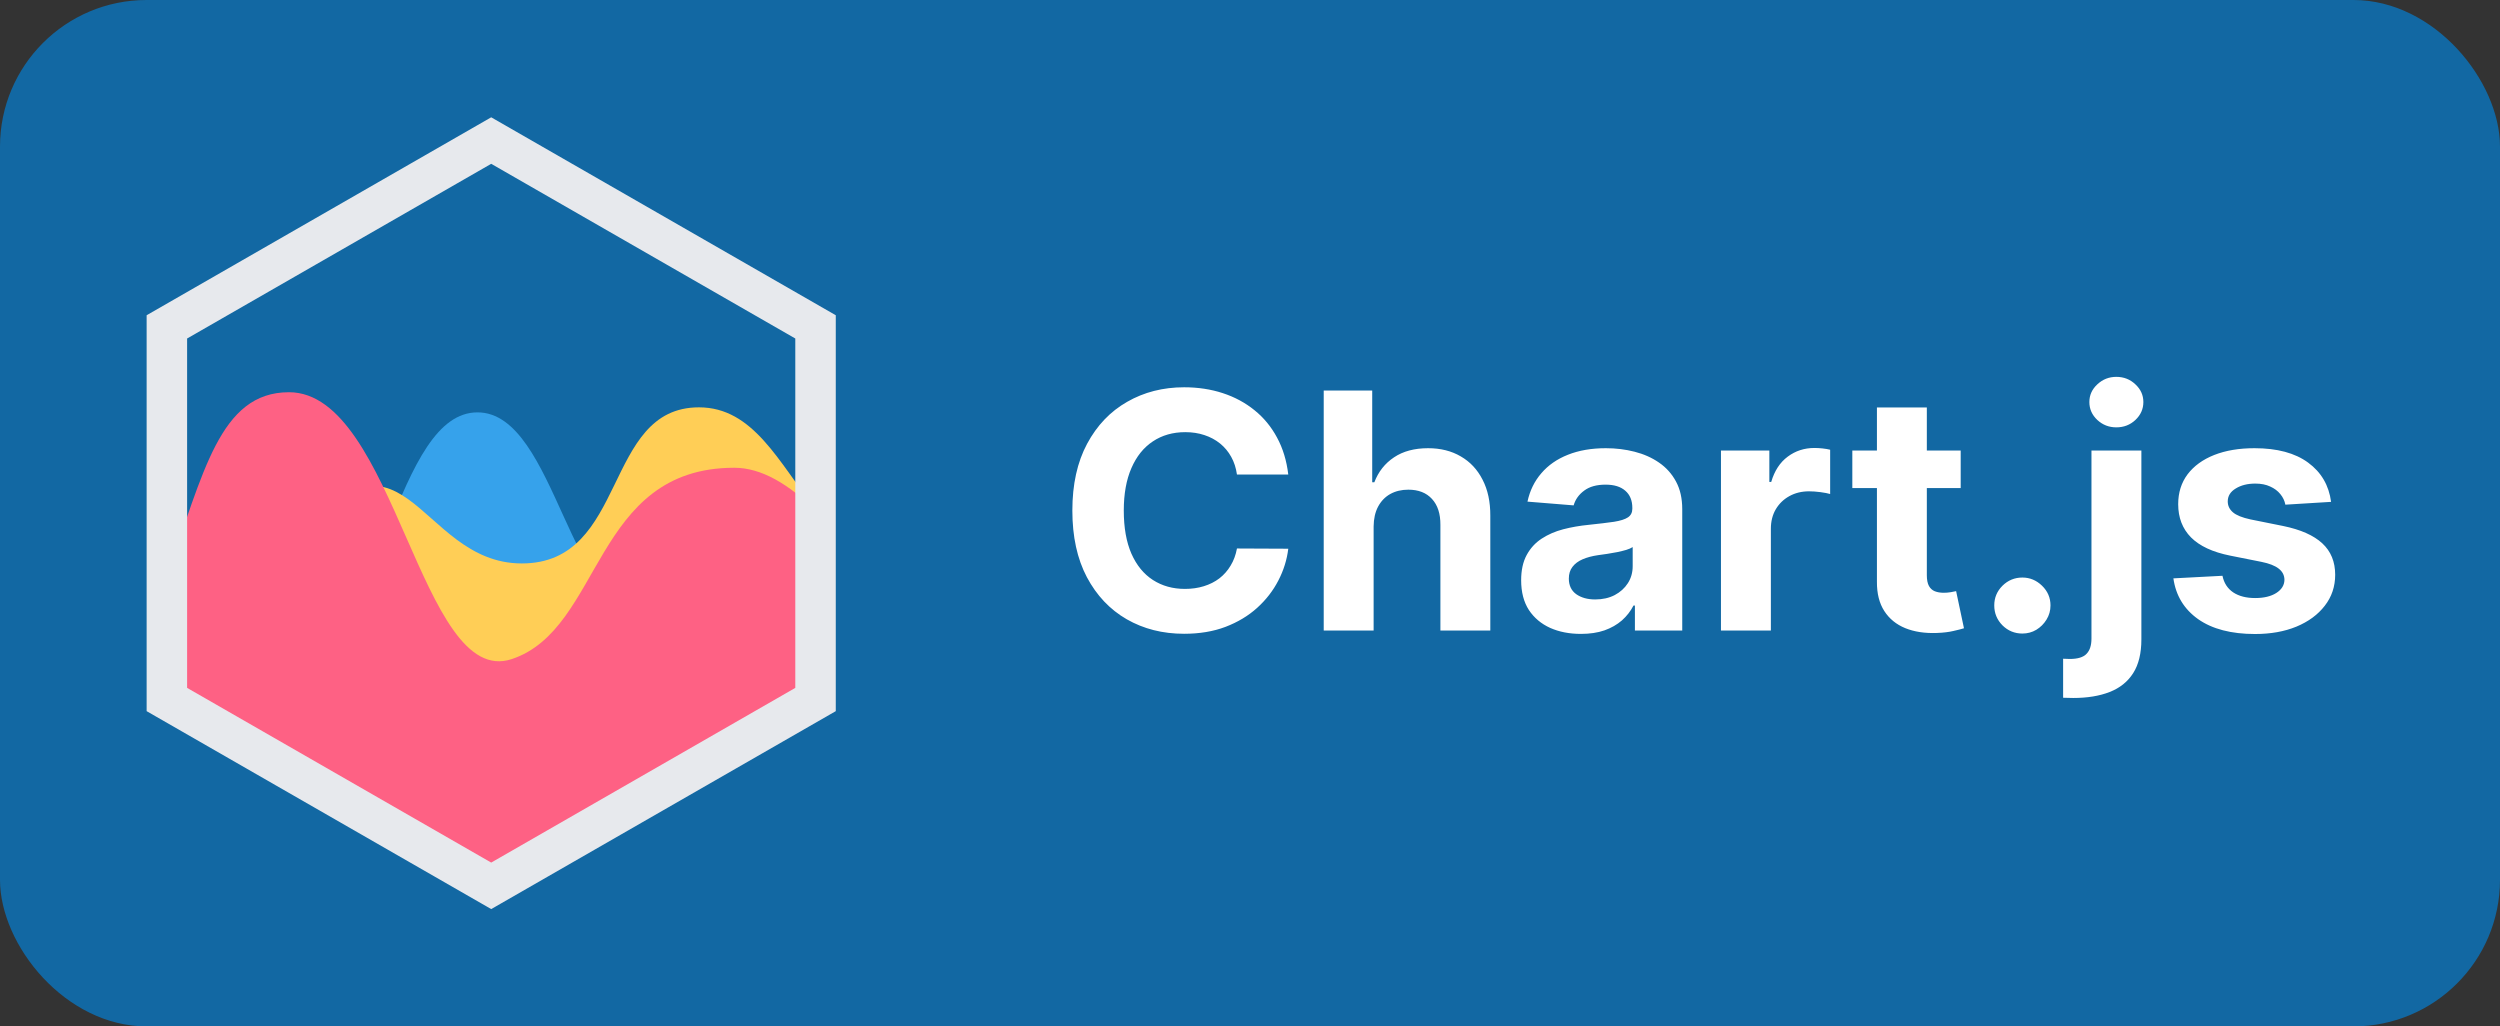<svg width="341" height="140" viewBox="0 0 341 140" fill="none" xmlns="http://www.w3.org/2000/svg">
<rect x="0" y="0" width="341" height="140" fill="#333333" stroke="none"/>
<rect width="341" height="140" rx="20" fill="#1268A3"/>
<path d="M111.273 70.375C96.101 70.672 99.261 80.23 88.568 82.647C77.706 85.103 75.991 56.247 65.132 56.247C54.271 56.247 51.865 84.277 38.266 103.52L37.878 104.065L67.035 120.813L111.273 95.399V70.375Z" fill="#36A2EB"/>
<path d="M111.273 69.505C106.194 63.019 102.749 55.561 95.337 55.561C82.221 55.561 85.672 76.854 71.176 76.854C56.679 76.854 55.155 53.951 38.732 75.481C33.499 82.341 29.287 89.99 25.978 97.228L67.035 120.814L111.273 95.4V69.505Z" fill="#FFCE56"/>
<path d="M22.795 78.325C27.773 64.609 29.921 53.499 39.423 53.499C53.919 53.499 57.369 94.026 69.796 89.903C82.221 85.782 80.84 63.801 100.169 63.801C103.848 63.801 107.604 66.044 111.273 69.672V95.399L67.035 120.813L22.796 95.399L22.795 78.325Z" fill="#FE6184"/>
<path d="M67 124L20 97.001V43L67 16L114 43V97L67 124ZM25.522 93.828L67 117.656L108.478 93.828V46.172L67 22.344L25.522 46.172V93.828Z" fill="#E7E9ED"/>
<path d="M175.721 64.731H168.721C168.593 63.825 168.332 63.021 167.938 62.318C167.544 61.604 167.038 60.996 166.42 60.496C165.802 59.995 165.088 59.611 164.279 59.345C163.48 59.079 162.612 58.946 161.674 58.946C159.98 58.946 158.505 59.367 157.248 60.208C155.99 61.039 155.016 62.254 154.323 63.852C153.631 65.439 153.284 67.367 153.284 69.636C153.284 71.969 153.631 73.93 154.323 75.517C155.026 77.104 156.006 78.303 157.263 79.113C158.521 79.922 159.975 80.327 161.626 80.327C162.553 80.327 163.411 80.204 164.199 79.96C164.998 79.715 165.706 79.358 166.324 78.889C166.942 78.409 167.453 77.829 167.858 77.147C168.274 76.465 168.561 75.688 168.721 74.814L175.721 74.846C175.539 76.348 175.087 77.797 174.362 79.192C173.648 80.577 172.684 81.819 171.47 82.916C170.266 84.002 168.828 84.865 167.155 85.505C165.493 86.133 163.613 86.447 161.514 86.447C158.595 86.447 155.985 85.787 153.684 84.466C151.393 83.145 149.582 81.233 148.251 78.729C146.93 76.225 146.269 73.195 146.269 69.636C146.269 66.067 146.94 63.031 148.283 60.528C149.625 58.024 151.447 56.117 153.748 54.807C156.049 53.486 158.638 52.825 161.514 52.825C163.411 52.825 165.168 53.092 166.788 53.624C168.418 54.157 169.861 54.935 171.118 55.957C172.375 56.969 173.398 58.211 174.186 59.681C174.985 61.151 175.497 62.834 175.721 64.731ZM187.362 71.81V86H180.555V53.273H187.17V65.785H187.458C188.012 64.336 188.907 63.202 190.143 62.381C191.378 61.55 192.928 61.135 194.793 61.135C196.497 61.135 197.983 61.508 199.251 62.254C200.53 62.989 201.52 64.049 202.224 65.434C202.937 66.808 203.289 68.454 203.278 70.371V86H196.471V71.586C196.481 70.073 196.098 68.896 195.32 68.054C194.553 67.213 193.477 66.792 192.092 66.792C191.165 66.792 190.345 66.989 189.631 67.383C188.928 67.777 188.374 68.353 187.969 69.109C187.575 69.855 187.373 70.755 187.362 71.81ZM215.635 86.463C214.069 86.463 212.673 86.192 211.448 85.648C210.223 85.094 209.253 84.279 208.54 83.204C207.837 82.117 207.485 80.764 207.485 79.144C207.485 77.781 207.735 76.636 208.236 75.709C208.737 74.782 209.419 74.036 210.282 73.472C211.144 72.907 212.125 72.481 213.222 72.193C214.33 71.906 215.491 71.703 216.706 71.586C218.133 71.437 219.284 71.298 220.157 71.171C221.031 71.032 221.665 70.829 222.059 70.563C222.453 70.297 222.65 69.903 222.65 69.381V69.285C222.65 68.273 222.331 67.49 221.691 66.936C221.063 66.382 220.168 66.105 219.007 66.105C217.782 66.105 216.807 66.376 216.082 66.92C215.358 67.452 214.878 68.124 214.644 68.933L208.348 68.422C208.668 66.93 209.296 65.641 210.234 64.555C211.171 63.457 212.38 62.616 213.861 62.03C215.353 61.433 217.078 61.135 219.039 61.135C220.402 61.135 221.707 61.295 222.954 61.614C224.211 61.934 225.324 62.429 226.294 63.1C227.274 63.772 228.046 64.635 228.611 65.689C229.175 66.733 229.458 67.985 229.458 69.445V86H223.002V82.596H222.81C222.416 83.363 221.888 84.04 221.228 84.626C220.567 85.201 219.774 85.654 218.847 85.984C217.92 86.304 216.849 86.463 215.635 86.463ZM217.584 81.765C218.586 81.765 219.47 81.568 220.237 81.174C221.004 80.769 221.606 80.226 222.043 79.544C222.48 78.862 222.698 78.09 222.698 77.227V74.622C222.485 74.761 222.192 74.888 221.819 75.006C221.457 75.112 221.047 75.213 220.589 75.309C220.131 75.394 219.672 75.474 219.214 75.549C218.756 75.613 218.341 75.671 217.968 75.725C217.169 75.842 216.471 76.028 215.875 76.284C215.278 76.54 214.815 76.886 214.484 77.323C214.154 77.749 213.989 78.282 213.989 78.921C213.989 79.848 214.324 80.556 214.996 81.046C215.677 81.526 216.54 81.765 217.584 81.765ZM234.739 86V61.455H241.339V65.737H241.595C242.042 64.214 242.793 63.063 243.848 62.285C244.902 61.497 246.117 61.103 247.491 61.103C247.832 61.103 248.2 61.124 248.594 61.167C248.988 61.209 249.334 61.268 249.633 61.343V67.383C249.313 67.287 248.871 67.202 248.306 67.127C247.742 67.053 247.225 67.016 246.756 67.016C245.755 67.016 244.86 67.234 244.071 67.671C243.294 68.097 242.676 68.694 242.218 69.461C241.77 70.228 241.547 71.112 241.547 72.113V86H234.739ZM267.438 61.455V66.568H252.657V61.455H267.438ZM256.013 55.574H262.82V78.457C262.82 79.086 262.916 79.576 263.108 79.928C263.3 80.269 263.566 80.508 263.907 80.647C264.258 80.785 264.663 80.854 265.121 80.854C265.441 80.854 265.76 80.828 266.08 80.775C266.4 80.711 266.645 80.663 266.815 80.631L267.886 85.696C267.545 85.803 267.066 85.925 266.448 86.064C265.83 86.213 265.079 86.304 264.194 86.336C262.554 86.4 261.116 86.181 259.88 85.68C258.655 85.18 257.701 84.402 257.019 83.347C256.338 82.293 256.002 80.961 256.013 79.352V55.574ZM275.852 86.415C274.797 86.415 273.892 86.043 273.135 85.297C272.39 84.54 272.017 83.635 272.017 82.58C272.017 81.536 272.39 80.641 273.135 79.896C273.892 79.15 274.797 78.777 275.852 78.777C276.875 78.777 277.77 79.15 278.537 79.896C279.304 80.641 279.687 81.536 279.687 82.58C279.687 83.283 279.506 83.928 279.144 84.514C278.792 85.089 278.329 85.553 277.754 85.904C277.178 86.245 276.544 86.415 275.852 86.415ZM285.276 61.455H292.084V87.215C292.084 89.111 291.711 90.645 290.965 91.817C290.219 92.989 289.149 93.846 287.753 94.39C286.368 94.933 284.712 95.204 282.783 95.204C282.549 95.204 282.325 95.199 282.112 95.189C281.888 95.189 281.654 95.183 281.409 95.173V89.851C281.59 89.862 281.75 89.867 281.888 89.867C282.016 89.878 282.155 89.883 282.304 89.883C283.401 89.883 284.168 89.649 284.605 89.18C285.052 88.722 285.276 88.029 285.276 87.103V61.455ZM288.664 58.291C287.663 58.291 286.8 57.955 286.075 57.284C285.351 56.602 284.989 55.787 284.989 54.839C284.989 53.901 285.351 53.097 286.075 52.426C286.8 51.744 287.663 51.403 288.664 51.403C289.687 51.403 290.555 51.744 291.269 52.426C291.993 53.097 292.355 53.901 292.355 54.839C292.355 55.787 291.993 56.602 291.269 57.284C290.555 57.955 289.687 58.291 288.664 58.291ZM317.96 68.454L311.727 68.837C311.621 68.305 311.392 67.825 311.04 67.399C310.689 66.962 310.225 66.616 309.65 66.36C309.085 66.094 308.409 65.961 307.62 65.961C306.566 65.961 305.676 66.185 304.952 66.632C304.227 67.069 303.865 67.655 303.865 68.39C303.865 68.976 304.099 69.471 304.568 69.876C305.037 70.281 305.841 70.606 306.981 70.851L311.424 71.746C313.81 72.236 315.589 73.024 316.761 74.111C317.933 75.197 318.519 76.625 318.519 78.394C318.519 80.002 318.045 81.414 317.097 82.628C316.159 83.843 314.87 84.791 313.229 85.473C311.599 86.144 309.719 86.479 307.588 86.479C304.339 86.479 301.75 85.803 299.822 84.45C297.904 83.086 296.781 81.233 296.45 78.889L303.146 78.537C303.348 79.528 303.838 80.284 304.616 80.806C305.394 81.318 306.39 81.573 307.604 81.573C308.798 81.573 309.756 81.344 310.481 80.886C311.216 80.418 311.589 79.816 311.599 79.081C311.589 78.463 311.328 77.957 310.816 77.562C310.305 77.158 309.517 76.849 308.451 76.636L304.201 75.789C301.804 75.309 300.019 74.478 298.847 73.296C297.686 72.113 297.105 70.606 297.105 68.773C297.105 67.197 297.532 65.838 298.384 64.698C299.247 63.559 300.456 62.68 302.011 62.062C303.577 61.444 305.41 61.135 307.509 61.135C310.609 61.135 313.048 61.79 314.827 63.1C316.617 64.411 317.661 66.195 317.96 68.454Z" fill="white"/>
</svg>
